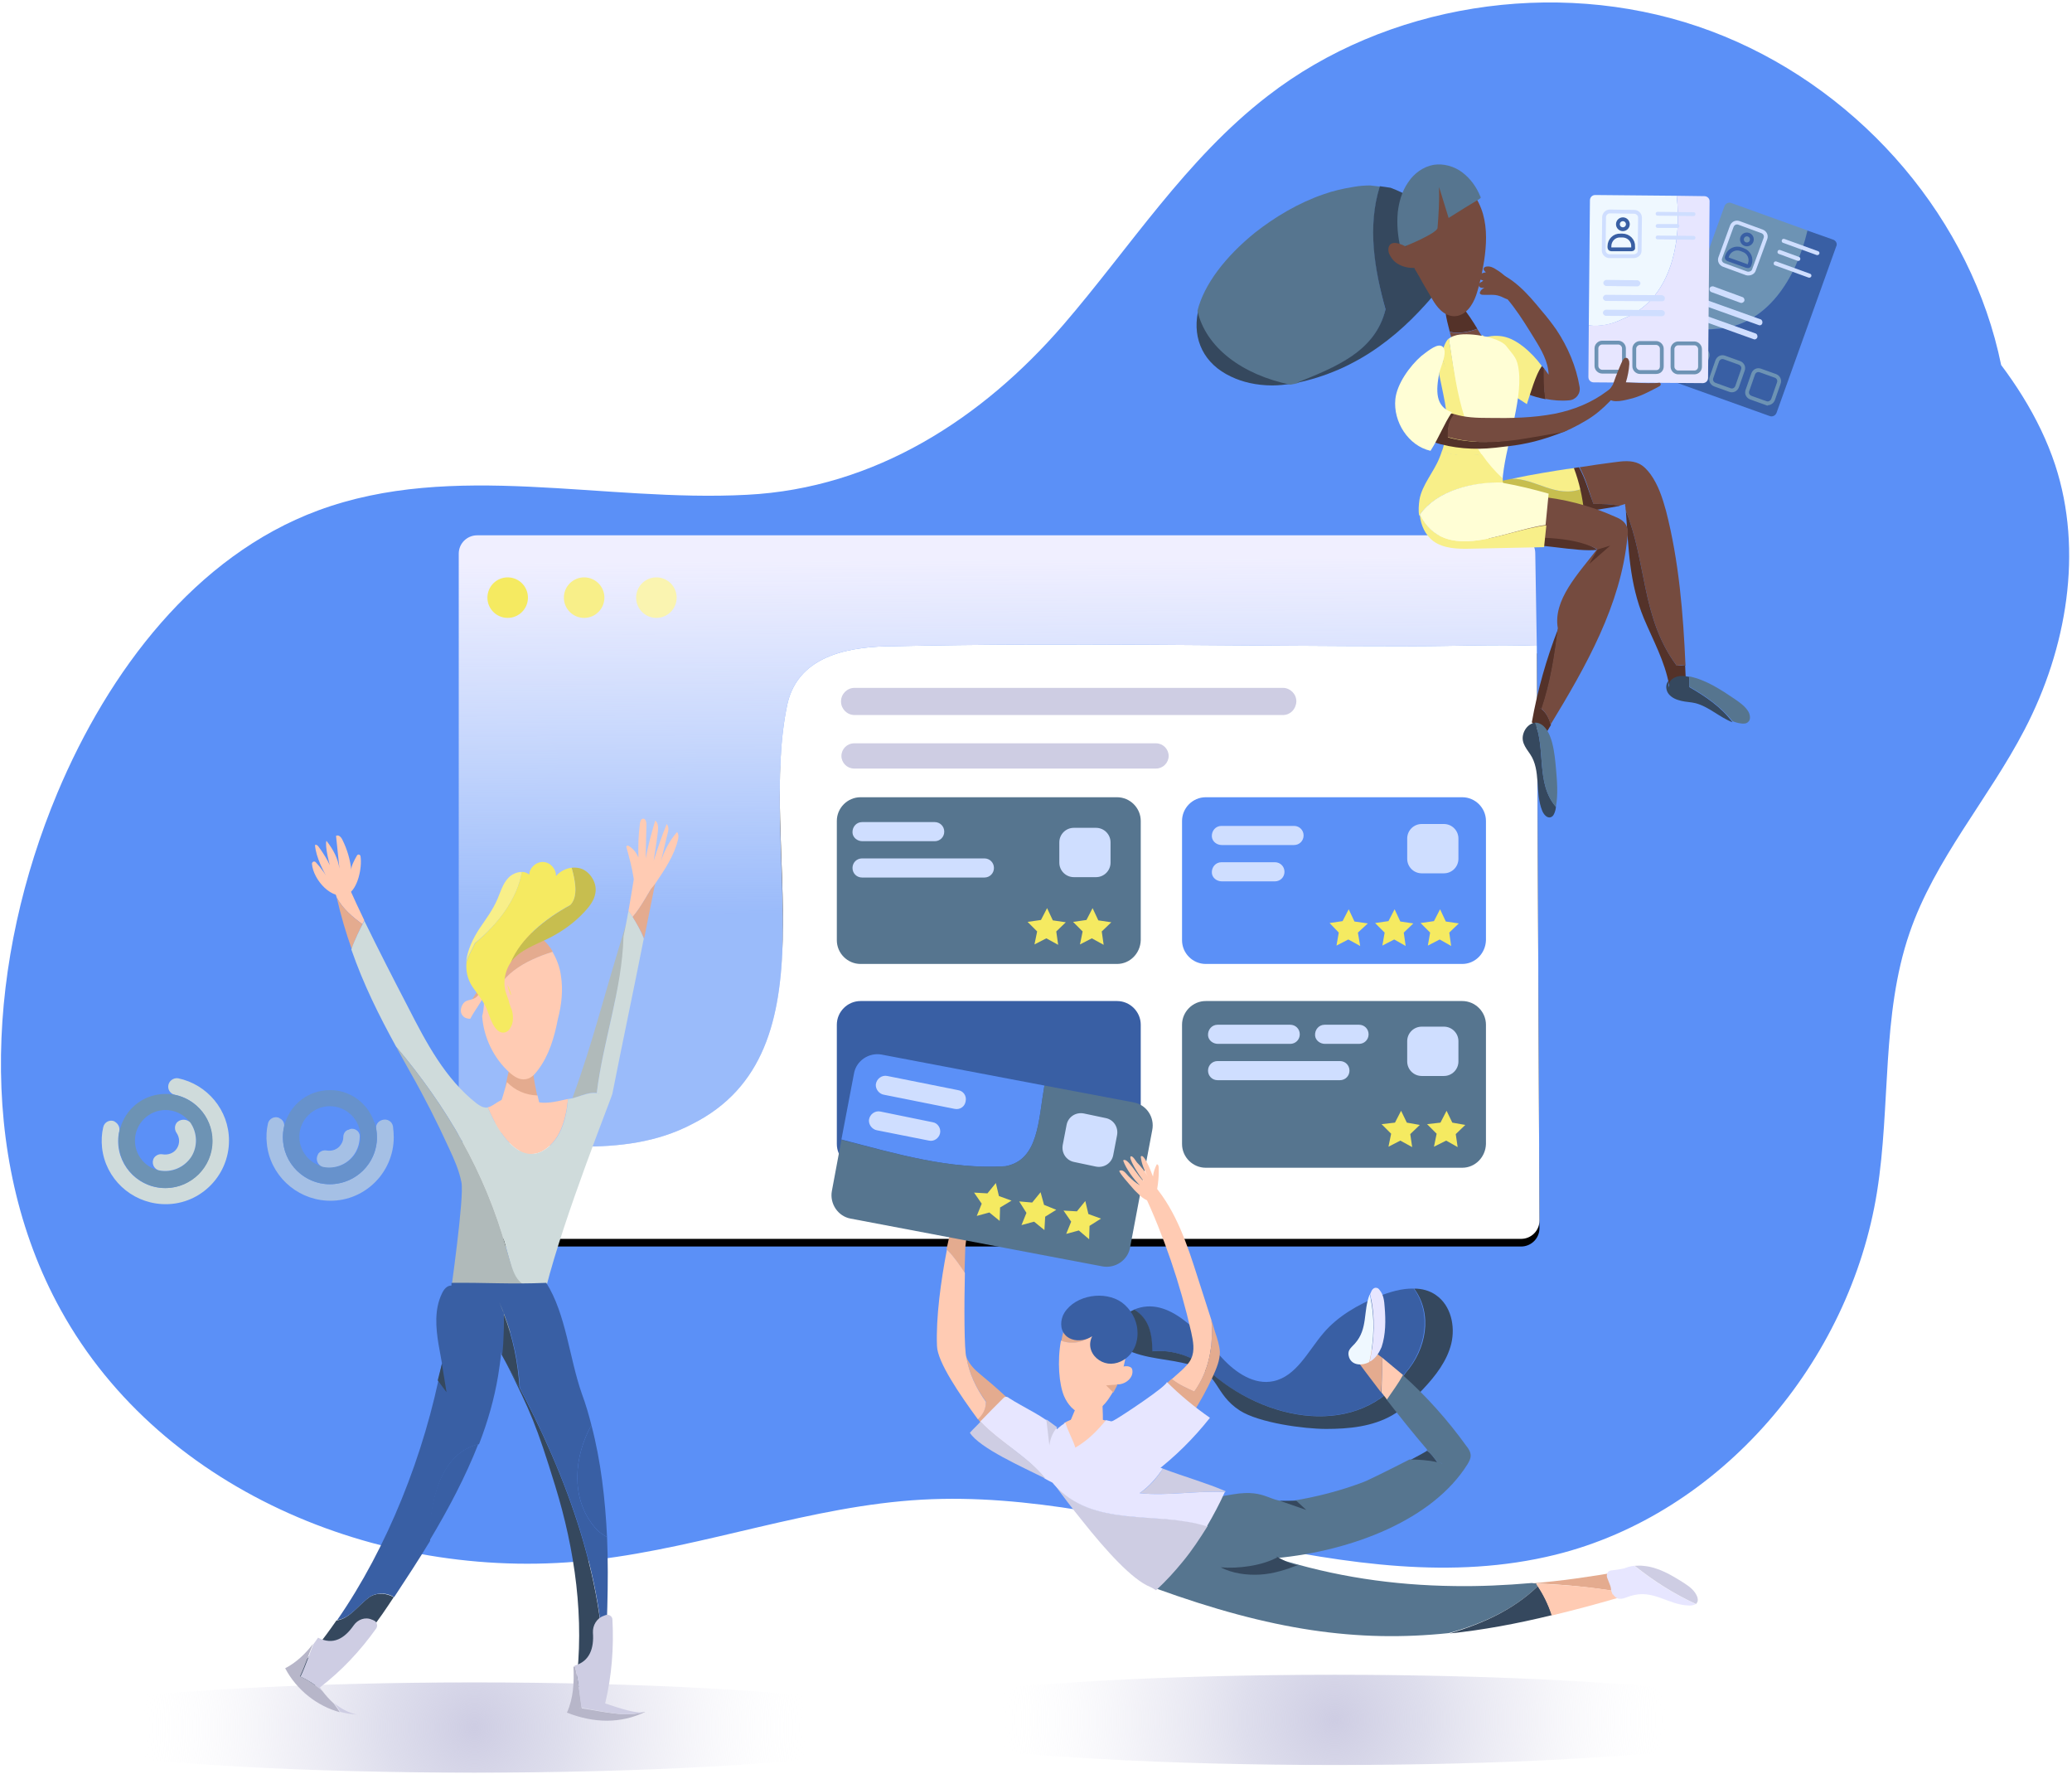 <svg xmlns="http://www.w3.org/2000/svg" xmlns:xlink="http://www.w3.org/1999/xlink" width="542" height="464" viewBox="0 0 542 464">
    <defs>
        <path id="b" d="M370 169c-45 0-91-1-136 0-11 0-25 2-28 15-8 37 13 91-25 110-18.1 9.5-39.9 4.8-61 4v.1h1v21.1c0 2.6 2.1 4.8 4.8 4.8h272.1c2.6 0 4.8-2.1 4.8-4.8L402 169v-.1c-10.7-.4-21.9.1-32 .1z"/>
        <filter id="a" width="128.3%" height="151.5%" x="-14.1%" y="-24.4%" filterUnits="objectBoundingBox">
            <feOffset dy="2" in="SourceAlpha" result="shadowOffsetOuter1"/>
            <feGaussianBlur in="shadowOffsetOuter1" result="shadowBlurOuter1" stdDeviation="13"/>
            <feColorMatrix in="shadowBlurOuter1" values="0 0 0 0 0 0 0 0 0 0 0 0 0 0 0 0 0 0 0.5 0"/>
        </filter>
        <linearGradient id="c" x1="50.081%" x2="49.489%" y1="60.493%" y2="3.804%">
            <stop offset="0%" stop-color="#FFF" stop-opacity=".383"/>
            <stop offset="100%" stop-color="#F0EFFF"/>
        </linearGradient>
        <radialGradient id="d" cx="49.995%" cy="49.83%" r="370.474%" fx="49.995%" fy="49.83%" gradientTransform="matrix(.096 0 0 1 .452 0)">
            <stop offset=".513%" stop-color="#CECDE3"/>
            <stop offset="27.42%" stop-color="#D2D2E6" stop-opacity=".73"/>
            <stop offset="57.42%" stop-color="#E0DFED" stop-opacity=".428"/>
            <stop offset="88.82%" stop-color="#F5F5FA" stop-opacity=".112"/>
            <stop offset="100%" stop-color="#FFF" stop-opacity="0"/>
        </radialGradient>
    </defs>
    <g fill="none" fill-rule="evenodd">
        <path fill="#5B90F7" fill-rule="nonzero" d="M497 196.9c25.3-29.6 35-71.2 24.8-108.4s-40.2-68.9-77.7-81.6c-37.5-12.7-81.5-5.8-112.5 18.2-21.4 16.5-36 39.6-53.5 59.9-21.1 24.4-49.2 42.7-82.7 44.4-37.6 2-76.8-9-112.2 4.1-32.1 11.9-54.8 42-68.2 73.9-18 43-21.6 94.5.9 135.2 26.6 48.2 85.8 71.8 139.9 65.3 28.8-3.4 56.5-14.1 85.4-15.7 55.8-3.1 111.5 27.8 165.7 14.4 43.2-10.7 77-50.4 84.1-94.9 3.6-22.5 1.1-46.2 8.5-67.7 6.6-19.3 20.7-35.1 30.1-53.2 11-21.1 15.4-46.6 8-69.2-4.2-12.7-11.8-24-20.5-34-21.7-24.8-52.3-49.7-84.6-54.8-32.3-5.1-64.3-8.4-89 13.4 2.1-1 2.4 16.6 4.5 15.6"/>
        <g fill-rule="nonzero">
            <use fill="#000" filter="url(#a)" xlink:href="#b"/>
            <use fill="#FFF" xlink:href="#b"/>
        </g>
        <path fill="url(#c)" fill-rule="nonzero" d="M396.9 140H124.8c-2.6 0-4.8 2.1-4.8 4.8V298c21.1.8 42.9 5.5 61-4 38-19 17-73 25-110 3-13 17-15 28-15 45-1 91 0 136 0 10.1 0 21.3-.5 32-.1l-.4-24.2c0-2.6-2.1-4.7-4.7-4.7z"/>
        <ellipse cx="124.1" cy="451.8" fill="url(#d)" fill-rule="nonzero" rx="123.1" ry="11.8"/>
        <ellipse cx="349.1" cy="449.8" fill="url(#d)" fill-rule="nonzero" rx="123.1" ry="11.8"/>
        <g fill-rule="nonzero">
            <path fill="#CFDBDB" d="M44 284.2c0 1 .7 1.9 1.7 2.1 5.9 1.2 10.2 6.6 9.8 12.9-.4 6.1-5.5 11.2-11.6 11.5-7.1.4-13-5.3-13-12.3 0-.9.1-1.7.3-2.6.2-1-.3-1.9-1.1-2.4 0 0-.1 0-.1-.1-1.2-.6-2.7.1-3 1.5-.4 1.7-.5 3.5-.3 5.4.9 8 7.5 14.2 15.6 14.7 9.6.6 17.6-7.1 17.6-16.6 0-8-5.7-14.7-13.3-16.3-1.3-.2-2.6.8-2.6 2.2z"/>
            <path fill="#6D93B4" d="M44 286.1v0h-.7c-5.4 0-9.9 3.4-11.6 8.2.2.1.5.3.7.5-.2-.2-.5-.3-.7-.5-.5 1.3-.7 2.6-.7 4.1 0 6.8 5.5 12.3 12.3 12.3 6.8 0 12.3-5.5 12.3-12.3 0-6.6-5.2-11.9-11.6-12.3zm-.7 20.2c-4.4 0-8-3.6-8-8s3.6-8 8-8 8 3.6 8 8c-.1 4.4-3.6 8-8 8z"/>
            <path fill="#CFDBDB" d="M46.1 293.8c-.5.8-.4 1.8.1 2.5.8 1.2.9 2.7.1 4-.8 1.3-2.3 1.8-3.7 1.6-.9-.2-1.8.2-2.3.9-.8 1.3-.1 3 1.4 3.3 3.1.6 6.4-.7 8.3-3.5 1.8-2.8 1.6-6.4-.2-9-1-1.1-2.9-1-3.7.2z"/>
            <g opacity=".64">
                <path fill="#CFDBDB" d="M98.4 295.3c.2.9.2 1.9.2 2.9-.4 6.2-5.4 11.1-11.6 11.5-7.1.4-13-5.3-13-12.3 0-.9.1-1.7.3-2.5.2-1-.2-2-1.1-2.4 0 0-.1 0-.1-.1-1.2-.6-2.7.1-3 1.4-.4 1.7-.5 3.5-.3 5.3.8 8.1 7.5 14.4 15.6 14.9 9.6.6 17.6-7.1 17.6-16.6 0-.9-.1-1.9-.2-2.8-.2-1.3-1.5-2.1-2.8-1.7-1.1.3-1.8 1.3-1.6 2.4z"/>
                <path fill="#6D93B4" d="M96 294c.7-.2 1.3-.3 1.9-.5-1.6-4.7-5.8-8.1-10.9-8.4v0h-.7c-5.4 0-9.9 3.4-11.6 8.2.2.1.5.3.7.5-.2-.2-.5-.3-.7-.5-.5 1.3-.7 2.6-.7 4.1 0 6.8 5.5 12.3 12.3 12.3 6.8 0 12.3-5.5 12.3-12.3 0-1.4-.2-2.6-.6-3.9-.7.2-1.3.3-2 .5zm-9.7 11.3c-4.4 0-8-3.6-8-8s3.6-8 8-8 8 3.6 8 8-3.6 8-8 8z"/>
                <path fill="#CFDBDB" d="M91 295.5c-.8.3-1.2 1.1-1.2 1.9 0 .7-.2 1.3-.6 1.9-.8 1.3-2.3 1.8-3.7 1.6-.9-.2-1.8.2-2.3.9v.1c-.8 1.3-.1 3 1.4 3.3 3.1.6 6.4-.7 8.2-3.5.9-1.4 1.3-3 1.3-4.6 0-1.3-1.4-2.2-2.6-1.8-.1.1-.3.2-.5.2z"/>
            </g>
        </g>
        <path fill="#FFCBB3" fill-rule="nonzero" d="M398.2 99.1l-3.1.3c.7.4 1.5.8 2.2 1 .3-.4.6-.9.9-1.3z"/>
        <path fill="#543229" fill-rule="nonzero" d="M403.4 95.7c-1.6 2.2-3.1 4.6-4 7.3 1.6.6 3.2 1.1 4.9 1.4-.4-2.7-.4-5.1-.4-8.1-.3-.2-.4-.4-.5-.6z"/>
        <path fill="#754B3F" fill-rule="nonzero" d="M410.4 104.7c1.8-.1 3.1-1.7 2.8-3.5-.9-5.4-3.1-10.5-6.1-15-1.2-1.7-2.5-3.4-3.9-5-3.6-4.4-7.6-9-13.1-10.5l-1.2 2.4c5.4 3.9 9 9.8 12.5 15.5 1.8 2.9 3.6 6 3.7 9.4-.4-.6-.9-1.2-1.3-1.8 0 2.9 0 5.4.4 8.1 2 .4 4.1.6 6.2.4z"/>
        <path fill="#F8EF89" fill-rule="nonzero" d="M398.4 90.6c-2.6-2-5.5-3.5-9.9-2.4-.6.1-.5-.9-.9-.4-.2.2-.2.5-.2.8-.5 4 1 10.7 4.4 12.7h1.1c-2.3 3.9.3-.4 0 0-.7-.2-.4.4-1.1 0 2.1 1.8 1.1 0 7.6 4.4.9-2.7 2.3-7.7 3.9-10-1.4-1.9-3-3.6-4.9-5.1z"/>
        <g fill-rule="nonzero">
            <path fill="#543229" d="M386.44 85.967c-2.3-3.785-5.7-8.895-7.7-7.822-1.5.82-.4 5.236.5 8.642 2.4.505 4.9.063 7.2-.82z"/>
            <path fill="#754B3F" d="M386.44 86c-2.2.88-4.8 1.32-7.2.88.5 1.761.9 3.27.9 3.837.3 0 6.3 3.522 8.4 3.27 2.1-.251.3-4.214.3-4.276-.5-.44-1.3-1.95-2.4-3.711z"/>
        </g>
        <g fill-rule="nonzero">
            <path fill="#35485E" d="M313.435 81.102c0 .2-.1.4-.1.6-1.4 7.1 1.6 13.5 8.7 16.8 2.9 1.4 6.6 2.3 10.8 2.3 1.6 0 3.3-.2 4.9-.4-12.7-2.5-22.1-9.7-24.3-19.3z"/>
            <path fill="#56758F" d="M362.435 81.002c-2.8-10.4-4.7-21.6-1.5-32.2l-2.5-.3c-1.4 0-2.9.1-4.5.4-2.5.4-5.2 1-7.7 1.9-6.7 2.3-12.8 6-17.9 10-7.8 6.3-13.4 13.6-15.1 20.5 2.2 9.6 11.7 16.7 24.3 19.3.5-.1 1.1-.2 1.6-.3 10.2-4.2 20.6-8.2 23.3-19.3z"/>
            <path fill="#35485E" d="M363.735 49.102l-2.8-.4c-3.3 10.6-1.4 21.8 1.5 32.2 0-.2.1-.4.1-.6 0 .2-.1.4-.1.6 0 .2.1.4.1.5 0-.2-.1-.4-.1-.5-2.7 11.1-13.1 15.1-23.2 19.2 3.6-.7 7.3-1.9 10.8-3.4 1.9-.8 3.8-1.8 5.6-2.8 7-4 12.6-9.1 17.2-14.2 3-3.3 5.6-6.7 7-10.1.7-1.7 1-3.3 1.1-4.9-2.6-6.8-8.7-12.4-17.2-15.6z"/>
            <path fill="#754B3F" d="M374.635 78.202c1.2 2.1 3 4.4 5.7 4.5 3 0 4.9-2.9 5.8-5.5 1-3 1.6-6 2.1-9.1.6-4 .8-8.2-.3-12.1-1.1-3.9-3.7-7.7-7.6-9.7-2.2-1.1-4.8-1.6-7.1-.8-5.9 2-6 9.8-6 14.4-.2 6 4.3 13 7.4 18.3z"/>
            <path fill="#56758F" d="M376.035 59.602c.3-3.6.5-7.1.4-10.7.8 2.7 1.7 5.4 2.5 8.1 2.7-1.7 5.4-3.4 8.1-5l.3-.3c0-.1 0-.2-.1-.3-1-2.5-2.6-4.7-4.7-6.3-2.1-1.6-4.9-2.4-7.5-2-2.8.5-5.2 2.3-6.7 4.6-1.6 2.3-2.4 5.1-2.7 7.8-.3 3.1 0 6.3.7 9.3 1.3-.3 9.7-3.9 9.7-5.2z"/>
        </g>
        <path fill="#C7BE4F" fill-rule="nonzero" d="M395.5 125.2c-1.5.3-2.9.6-4.3.9-.2.1-.3.1-.5.2.2-.1.3-.1.5-.2-3.7.9-7 1.8-8.6 2.6l5.5-.9c-2.7 2.1 5.3.4 5.8 3.7.6 3.6 4.9 5.3 8.6 5.2 3-.1 6-1.1 8.9-2 .9-.3 2-.5 3.1-.8-.2-2-.5-4-1-6-6.5 2.4-11.8-2.7-18-2.7z"/>
        <path fill="#F8EF89" fill-rule="nonzero" d="M413.6 127.9c-.4-1.9-.9-3.7-1.6-5.5l-2.4.3c-2.6.4-8.4 1.3-14.1 2.5 6.2 0 11.5 5.1 18.1 2.7z"/>
        <path fill="#754B3F" fill-rule="nonzero" d="M431.8 124.1c-.8-1.1-1.8-2.2-3-2.8-2-1-4.4-.7-6.6-.4-3 .4-6 .8-9 1.3 1.7 3.1 2.6 6.7 3.6 9.6 2.6 0 4.5 0 6.7.5.3-.1.7-.2 1-.3 0-.1-.1-.2-.1-.3 0 .1.1.2.1.3.2-.1.4-.1.6-.2 0 .3 0 .6.1.9.1 0 .2.1.3.1-.1 0-.2-.1-.3-.1 0 .3 0 .6.1.9 5.5 13.6 4 28 13.3 40.5.8-.1 1.6-.2 2.3 0-.6-13.6-1.7-27.3-5.1-40.5-.9-3.3-2-6.7-4-9.5z"/>
        <path fill="#543229" fill-rule="nonzero" d="M438.6 174.1c0 .1 0 .1 0 0 0 .1 0 .1 0 0-.3 0-.7.1-1 .1.3 0 .6 0 1-.1-9.3-12.5-7.8-26.9-13.3-40.5.7 9.9.9 18.9 4.7 28.1 2.4 5.7 5.5 11.3 6.6 17.4 1.5 0 3-.2 4.4-.8-.1-1.4-.1-2.9-.2-4.3-.7 0-1.4.1-2.2.1zM413.033 122.2c-.41.1-.923.1-1.333.2 1.436 3.8 2.256 7.6 2.667 11.5 2.974-.6 6.461-1 9.333-1.6-2.359-.5-4.308-.5-6.872-.5-1.128-2.9-2.051-6.5-3.795-9.6zM389.6 140.952c.7.384 0 2.82 5.9 1.666 5.2-1.025 17.2 1.923 22.4 1.154-7.9-4.999-16.6-3.205-25.4-4.87.4 1.665-4.2 1.153-2.9 2.05zM403.3 185.5l-.6 1.8.6-1.8c-.2-.1-.4-.3-.6-.4.2.1.4.2.6.4 2.3-6.8 3.4-13.7 4.3-21.1-3.1 7.9-5.4 16.1-6.9 24.5 1.1 1.2 2.2 2.3 3.3 3.5.6-.9 1.1-1.8 1.7-2.8-.4-1.6-1.2-3.2-2.4-4.1z"/>
        <path fill="#754B3F" fill-rule="nonzero" d="M425.4 137.4c-.6-1.2-1.8-1.8-3-2.3-6.5-2.9-13.4-4.7-20.5-5.3-2.1-.2-9-1.4-10.7 0-1.9 1.7.5 8 1.2 10 8.8 1.3 17.6-.1 25.4 3.8-5 6.5-11.6 13.3-10.3 20.7-.9 7.4-2 14.3-4.3 21.1 1.2.9 2 2.5 2.4 4.1 9.3-15.3 18.4-31.3 20.1-49 .2-1 .2-2.1-.3-3.1zM364 63.7c-.9.4-1 1.8-.6 2.7.3.7.8 1.4 1.3 1.9 1.5 1.4 3.9 2 6 1.7 4.5-.6-3.9-7.6-6.7-6.3z"/>
        <path fill="#FFFED5" fill-rule="nonzero" d="M393 126c.5-8.6 5.3-20.9 4.3-29-.4-3.4-1.2-3.8-3.3-6.5-1.8-2.4-10.5-3.8-13.5-2.7-.7.2-1.2.5-1.5.8 1.9 12.2 3 28.7 14 37.4z"/>
        <path fill="#F8EF89" fill-rule="nonzero" d="M386.7 117.3c-5.1-8.6-6.2-19.6-7.7-28.8-.9.7-1.6 2.7-2 4.7 3.6 7.6.1 19.5 9.7 24.1z"/>
        <path fill="#F8EF89" fill-rule="nonzero" d="M376.967 93.3c-.461 1.8-.577 3.7-.461 4.8 1.384 7 2.998 12.1 1.268 18.2 2.192 0 4.498-.6 6.69-1.1-6.344-5.5-3.806-15.4-7.497-21.9z"/>
        <path fill="#F8EF89" fill-rule="nonzero" d="M383.5 115.1c-1.9.415-3.9 1.14-5.8 1.14-.1.622-.3 1.14-.5 1.762 3.5 1.554 6.9 1.036 10.4.932-.3-.518-.7-1.036-1-1.554-1.2-.622-2.2-1.347-3.1-2.28z"/>
        <path fill="#F8EF89" fill-rule="nonzero" d="M387.602 118.805c-3.498.202-6.897.604-10.395-.905-.2.604-.4 1.207-.7 1.911-1.5 3.722-4.498 6.941-5.198 10.864-.2 1.408-.3 2.817-.1 4.225 4.298-6.438 13.894-8.953 21.891-8.55v-1.207c-2.1-1.912-3.898-4.024-5.498-6.338z"/>
        <path fill="#F8EF89" fill-rule="nonzero" d="M371.5 134.6c0 .1-.1.1-.1.2.3 2.6 1.4 5.1 3.5 6.7 2.7 2 6.5 2.1 9.9 2 6.3-.1 12.7-.3 19.1-.4l.6-5.7c-10.9 1.2-26.4 10.2-33-2.8z"/>
        <path fill="#FFFED5" fill-rule="nonzero" d="M393.2 126.3v-.1c-7.9-.3-17.4 2.1-21.8 8.4 6.6 13 22.2 4.1 32.9 2.7.3-2.7.5-5.5.8-8.2-3.9-1.1-7.9-2.1-11.9-2.8z"/>
        <path fill="#754B3F" fill-rule="nonzero" d="M369.9 70.1l4.5.7-3.2 1.3z"/>
        <path fill="#543229" fill-rule="nonzero" d="M417.9 143.7l3.3-1-5.5 4.8zM378.8 114.4c0-2 0-4 1.7-6-.1 0-.1 0-.2-.1-.3-.1-.6-.2-.8-.1-.3.1-.5.3-.7.5-1.8 2-3.2 4.3-3.9 6.9 5.2 1.7 10.7 2.1 16.2 1.5 5.4-.6 8.7-1 13.9-2.7 1.5-.5 3.2-1.1 5-1.9-10.1 1.4-20.2 4.9-31.2 1.9z"/>
        <path fill="#754B3F" fill-rule="nonzero" d="M423.1 101c-.8-.4-2 .8-2.6 1.2-4.1 3.1-8.8 5-13.8 6-5.7 1.1-11.5 1.2-17.4 1.1-3 0-6-.1-8.9-1-1.7 2-1.7 4-1.7 6 11 3 20.3.2 30.3-1.3 2.6-1.1 5.9-2.9 7.7-4.2 2-1.4 4.2-3.5 5.8-5.4.7-.5 1.9-1.8.6-2.4z"/>
        <path fill="#FFFED5" fill-rule="nonzero" d="M365 104.4c-.6 5.9 3.4 12.2 9.2 13.5 2.3-3.6 3.4-6.8 5.6-10.1-4.4-1.4-4.2-5.7-3.3-10.3.3-1.5 2.8-6.5.3-7.1-1.4-.3-3.9 1.9-5 2.7-3 2.6-6.4 7.3-6.8 11.3z"/>
        <path fill="#754B3F" fill-rule="nonzero" d="M391.4 70.5c-.7-.5-1.6-.9-2.4-.8-.4 0-.8.2-.9.5-.1.4.3.8.6 1-.5.1-1 .2-1.4.5-.4.3-.7.8-.6 1.3.4.1.9.2 1.3.4-.4.4-1.1.5-1.2 1-.1.3.2.7.5.8.3.1.7.1 1 .1-.5.2-.9.5-1.1 1-.1.1-.1.3-.1.4.1.3.5.4.8.4 1.4.1 2.9-.2 4.3.3.7.2 1.3.6 1.9.8.7.2 1.5.2 2-.3.6-.6.4-1.7.1-2.5-1.1-2-2.9-3.8-4.8-4.9z"/>
        <g transform="translate(435 53)">
            <path fill="#6D93B4" fill-rule="nonzero" d="M13.9 33c13.3-.5 21.1-13.3 24-25.7L17.9.1c-.7-.3-1.5.1-1.8.8L5 31.7c2.7 1.3 5.8 1.7 8.9 1.3z"/>
            <path fill="#395FA4" fill-rule="nonzero" d="M44.6 9.7l-6.8-2.4c-2.9 12.4-10.7 25.2-24 25.7-3.1.4-6.1 0-8.9-1.3L.3 44.4c-.3.7.1 1.5.8 1.8l26.8 9.6c.7.3 1.5-.1 1.8-.8l15.6-43.5c.4-.7 0-1.5-.7-1.8z"/>
            <path stroke="#CFDEFF" d="M21.9 18.5l-6-2.2c-.8-.3-1.2-1.1-.9-1.9l3-8.2c.3-.8 1.1-1.2 1.9-.9l6 2.2c.8.3 1.2 1.1.9 1.9l-3 8.2c-.2.7-1.1 1.1-1.9.9z"/>
            <path fill="#395FA4" fill-rule="nonzero" stroke="#6D93B4" d="M17.5 49l-3.9-1.4c-.8-.3-1.2-1.1-.9-1.9l1.5-4.3c.3-.8 1.1-1.2 1.9-.9l3.9 1.4c.8.3 1.2 1.1.9 1.9l-1.5 4.3c-.3.8-1.1 1.2-1.9.9zM8.2 45.6l-3.9-1.4c-.8-.3-1.2-1.1-.9-1.9L4.9 38c.3-.8 1.1-1.2 1.9-.9l3.9 1.4c.8.3 1.2 1.1.9 1.9l-1.5 4.3c-.3.8-1.1 1.2-1.9.9zM26.9 52.4L23 51c-.8-.3-1.2-1.1-.9-1.9l1.5-4.3c.3-.8 1.1-1.2 1.9-.9l3.9 1.4c.8.3 1.2 1.1.9 1.9l-1.5 4.3c-.3.7-1.1 1.2-1.9.9z"/>
            <g fill="#CFDEFF" fill-rule="nonzero">
                <path d="M31.1 9.8l9.8 3.6M40.2 13.7l-8.8-3.2c-.3-.1-.4-.4-.3-.7.1-.3.4-.4.7-.3l8.8 3.2c.3.1.4.4.3.7-.1.2-.4.4-.7.3z"/>
            </g>
            <g fill="#CFDEFF" fill-rule="nonzero">
                <path d="M28.9 15.7l9.9 3.6M38.1 19.6l-8.8-3.2c-.3-.1-.4-.4-.3-.7.1-.3.4-.4.7-.3l8.8 3.2c.3.1.4.4.3.7-.1.2-.4.4-.7.3z"/>
            </g>
            <g fill="#CFDEFF" fill-rule="nonzero">
                <path d="M30 12.8l5.9 2.1M35.2 15.2l-4.9-1.8c-.3-.1-.4-.4-.3-.7.1-.3.4-.4.7-.3l4.9 1.8c.3.1.4.4.3.7-.1.3-.4.4-.7.3z"/>
            </g>
            <g fill="#CFDEFF" fill-rule="nonzero">
                <path d="M10.8 26.1L26 31.6M25 32l-13.7-4.9c-.4-.1-.6-.6-.5-1 .1-.4.6-.6 1-.5l13.7 4.9c.4.1.6.6.5 1-.1.5-.6.7-1 .5z"/>
            </g>
            <g fill="#CFDEFF" fill-rule="nonzero">
                <path d="M9.5 29.8l15.2 5.4M23.7 35.7L10 30.8c-.4-.1-.6-.6-.5-1 .1-.4.6-.6 1-.5l13.7 4.9c.4.1.6.6.5 1-.1.4-.6.7-1 .5z"/>
            </g>
            <g fill="#CFDEFF" fill-rule="nonzero">
                <path d="M12.1 22.4l9.2 3.3M20.3 26.2l-7.6-2.8c-.4-.1-.6-.6-.5-1 .1-.4.6-.6 1-.5l7.6 2.8c.4.1.6.6.5 1-.2.4-.6.6-1 .5z"/>
            </g>
            <circle cx="21.957" cy="9.616" r="1.3" fill="#6D93B4" fill-rule="nonzero" stroke="#395FA4" transform="rotate(-70.221 21.957 9.616)"/>
            <path fill="#6D93B4" fill-rule="nonzero" stroke="#395FA4" d="M22 16.6l-5-1.8c-.2-.1-.4-.4-.3-.6l.1-.3c.5-1.5 2.2-2.3 3.7-1.7l.5.2c1.5.5 2.3 2.2 1.7 3.7l-.1.3c0 .1-.3.3-.6.2z"/>
        </g>
        <g transform="translate(415 51)">
            <path fill="#EFF8FF" fill-rule="nonzero" d="M9.5 32.4C21.9 27.6 25 12.8 23.6.2L2.3 0C1.5 0 .9.6.9 1.4L.6 34.1c3.1.4 6.1-.3 8.9-1.7z"/>
            <path fill="#E7E6FF" fill-rule="nonzero" d="M30.8.3L23.6.2C25 12.8 21.9 27.6 9.5 32.4c-2.8 1.4-5.8 2-8.9 1.7L.5 47.6c0 .8.6 1.4 1.4 1.4l28.5.2c.8 0 1.4-.6 1.4-1.4l.4-46.2c0-.7-.6-1.3-1.4-1.3z"/>
            <path stroke="#CFDEFF" d="M12.3 16H6c-.8 0-1.5-.7-1.5-1.5l.1-8.7c0-.8.7-1.5 1.5-1.5l6.4.1c.8 0 1.5.7 1.5 1.5l-.1 8.7c0 .8-.7 1.4-1.6 1.4z"/>
            <path fill="#E7E6FF" fill-rule="nonzero" stroke="#6D93B4" d="M18.2 46.3H14c-.8 0-1.5-.7-1.5-1.5v-4.6c0-.8.7-1.5 1.5-1.5h4.2c.8 0 1.5.7 1.5 1.5v4.6c0 .9-.6 1.5-1.5 1.5zM8.3 46.2H4.1c-.8 0-1.5-.7-1.5-1.5v-4.6c0-.8.7-1.5 1.5-1.5h4.2c.8 0 1.5.7 1.5 1.5v4.6c0 .9-.6 1.5-1.5 1.5zM28.2 46.4H24c-.8 0-1.5-.7-1.5-1.5v-4.6c0-.8.7-1.5 1.5-1.5h4.2c.8 0 1.5.7 1.5 1.5v4.6c0 .8-.6 1.5-1.5 1.5z"/>
            <g fill="#CFDEFF" fill-rule="nonzero">
                <path d="M18.1 4.9l10.4.1M28 5.5l-9.4-.1c-.3 0-.5-.2-.5-.5s.2-.5.5-.5l9.4.1c.3 0 .5.2.5.5s-.2.5-.5.5z"/>
            </g>
            <g fill="#CFDEFF" fill-rule="nonzero">
                <path d="M18.1 11.1l10.4.1M28 11.7l-9.4-.1c-.3 0-.5-.2-.5-.5s.2-.5.5-.5l9.4.1c.3 0 .5.2.5.5s-.3.5-.5.5z"/>
            </g>
            <g fill="#CFDEFF" fill-rule="nonzero">
                <path d="M18.1 8l6.2.1M23.8 8.6h-5.2c-.3 0-.5-.2-.5-.5s.2-.5.5-.5h5.2c.3 0 .5.2.5.5s-.2.5-.5.5z"/>
            </g>
            <g fill="#CFDEFF" fill-rule="nonzero">
                <path d="M4.4 26.9l16.1.2M19.7 27.8l-14.6-.1c-.4 0-.8-.4-.8-.8s.4-.8.8-.8l14.6.1c.4 0 .8.4.8.8 0 .5-.3.8-.8.8z"/>
            </g>
            <g fill="#CFDEFF" fill-rule="nonzero">
                <path d="M4.3 30.8l16.2.2M19.7 31.7l-14.6-.1c-.4 0-.8-.4-.8-.8s.4-.8.8-.8l14.6.1c.4 0 .8.4.8.8 0 .5-.4.8-.8.8z"/>
            </g>
            <g fill="#CFDEFF" fill-rule="nonzero">
                <path d="M4.4 23l9.7.1M13.3 23.9l-8.1-.1c-.4 0-.8-.4-.8-.8s.4-.8.8-.8l8.1.1c.4 0 .8.4.8.8s-.4.8-.8.8z"/>
            </g>
            <circle cx="9.518" cy="7.645" r="1.3" fill="#EFF8FF" fill-rule="nonzero" stroke="#395FA4" transform="rotate(-89.499 9.518 7.645)"/>
            <path fill="#EFF8FF" fill-rule="nonzero" stroke="#395FA4" d="M11.8 14.2H6.5c-.3 0-.5-.2-.5-.5v-.3c0-1.6 1.3-2.9 2.9-2.8h.5c1.6 0 2.9 1.3 2.8 2.9v.3c.1.2-.1.4-.4.4z"/>
        </g>
        <path fill="#35485E" fill-rule="nonzero" d="M398.7 191.3c-1.1 2.5.3 4.1 1.6 6 2.8 4.2 1.2 10 3.1 14.7.4 1 1.3 2.1 2.3 1.7.6-.2.9-.9 1.1-1.6.1-.3.2-.7.2-1.1-5.3-6.1-2.6-15.3-5.5-22-1.3.2-2.3 1.2-2.8 2.3z"/>
        <path fill="#56758F" fill-rule="nonzero" d="M407 200.8c-.3-3.1-.8-10.5-4.6-11.7-.3-.1-.6-.1-.9-.1 2.9 6.7.2 16 5.5 22 .6-3.3.3-6.8 0-10.2z"/>
        <path fill="#35485E" fill-rule="nonzero" d="M441.9 179.7V177h-.1c-1.4-.3-2.9-.4-4.1.4-1.2.8-.8 1.1-1.3 2.4l.1-1.8c-.9.9-.8 2.5 0 3.5s2 1.5 3.3 1.8c1.2.3 2.5.3 3.7.6 3.5.9 6.3 3.7 9.7 5-2.9-4-7.3-6.9-11.3-9.2z"/>
        <path fill="#56758F" fill-rule="nonzero" d="M457.3 188.8c.7-.6.5-1.8.1-2.6-.8-1.4-2.2-2.4-3.5-3.3-3.7-2.5-7.6-5.1-12-6v2.7c4.1 2.3 8.4 5.3 11.3 9 .7.3 1.4.5 2.2.6.7.1 1.4.1 1.9-.4z"/>
        <path fill="#754B3F" fill-rule="nonzero" d="M423.5 96.4c.3-.7.6-1.5 1-2.2.1-.2.3-.5.6-.6.4-.1.8.1.9.5.2.3.2.7.2 1.1-.1 1.6-.4 3.2-.9 4.8 1.5.1 4.7.2 5.8.2 1.5 0 2.2 0 3-.1.2 0 .4.3.3.5 0 .2-.2.3-.3.4-2.6 1.4-5.2 2.8-8 3.4-1.6.4-5.6 1.4-5.6-1.2 0-.8 1-1.9 1.4-2.6.5-1.4 1-2.8 1.6-4.2z"/>
        <g fill-rule="nonzero">
            <path fill="#E4AB8F" d="M134.473 275.105c-.215 1.1-1.398 4-2.473 10.3 2.15 2.3 6.667 7.8 10 8.1-.43-2.5-2.366-10.3-2.473-12.8-.108-3.4-.323-6.3-5.054-5.6z"/>
            <path fill="#FFCBB3" d="M129.115 295.5c-.1.9-.7 6.5 2.3 0 .5-1.1.7-1.9 1.4-.9 2.7 3.9 4.2 8.7 4.3 13.5 1.3-5.1 3.2-10 5.6-14.7-.9-2.2-1.6-4.5-2.1-6.9-3.1-.1-5.9-1.3-8-3.5-1.3 4.6-3 9.5-3.5 12.5z"/>
            <path fill="#FFCBB3" d="M141.8 301.1c4.6-2.6 6.2-7.9 6.8-13.7-3.2.7-5.9 1.5-9.1.6-3.2-.9-5.9-1.8-9.1.1-.9.5-1.8 1.3-2.8 1.5 2.7 6.7 8 14.6 14.2 11.5zM94.8 241.7c.2-.3.3-.7.5-1-1.4-2.9-2.7-5.7-4-8.6l-3.6 1.2c.1.5.2 1 .4 1.5 1.7 3 4.1 5 6.7 6.9z"/>
            <path fill="#E4AB8F" d="M94.8 241.7c-2.6-1.9-5-3.9-6.7-6.9 1.1 4.8 2.4 9.2 3.9 13.4.7-2.3 1.8-4.4 2.8-6.5z"/>
            <path fill="#B0BABA" d="M156.1 285.8c1.6-13.4 7.4-30.5 7.8-44.5-6.2 19.9-8.7 31-14.1 45.7 0 .1-.1.1-.1.2-.1 0-.3.1-.4.1-.2 0-.4.1-.6.1 2.5-.3 4.9-1.9 7.4-1.6z"/>
            <path fill="#CFDBDB" d="M164.4 238.2c-.4 2.2-.8 4.4-1.3 6.7-.4 14.1-5.4 27.6-7 41 .3 0 .5.1.8.2-.3-.1-.5-.1-.8-.2-.1 1.2-.3 2.4-.3 3.7.1-1.2.2-2.4.3-3.7-2.5-.4-5 1.3-7.4 1.5h-.1c-.5 5.8-2.1 11.1-6.8 13.7-6.2 3.1-11.5-4.8-14.2-11.5-.3.1-.6.1-.9 0-.8-.1-1.4-.6-2-1-8.2-6.4-13.2-15.9-17.9-25.1-3.9-7.5-7.8-15.1-11.5-22.7-1.2 2.3-2.5 4.9-3.4 7.5 3.2 9.2 7.2 17.2 11.7 25.4 13.3 15.8 23.3 32.8 28.9 53 2.3 8 1.6 10.2 10.3 10.2 4.9-19.3 17.2-49.8 17.4-50.9 2.7-13.7 5.5-26.8 8.2-40.5-1-2.6-2.4-5.1-4-7.3z"/>
            <path fill="#B0BABA" d="M132.5 326.7c-5.6-20.2-15.6-37.2-28.9-53 1.2 2.2 2.4 4.4 3.7 6.7 3.7 6.5 7.1 13.2 10.2 20 1.3 2.8 2.6 5.7 3.2 8.8.8 3.8-2.8 28.8-3.3 32.6 9.9 1.2 17.4 10.3 27.3 9.1.7-2.3-4.1-8.8-3.1-12.8-6.8-2.5-6.8-3.4-9.1-11.4z"/>
            <path fill="#FFCBB3" d="M172.1 227.2c-1.9-.3-3.8-.7-5.6-1.4-.5 3.1-1.1 6.3-1.6 9.5-.2 1-.3 2-.5 2.9.4.5.7 1.1 1.1 1.6 2.3-2.7 4-6.2 5.9-9.1.2-1.2.5-2.4.7-3.5z"/>
            <path fill="#E4AB8F" d="M165.5 239.8c1.1 1.8 2.2 3.7 3 5.6l2.7-13.5c.1-.4.2-.9.3-1.3-2 3-3.7 6.5-6 9.2z"/>
            <path fill="#FFCBB3" d="M129 261.6v-2.9c-.1 1-.1 1.9 0 2.9z"/>
            <path fill="#E4AB8F" d="M123.1 262.2c1-.1 2.2-.6 3.1-1.2v.5c.4-1.8.5-3.5.5-5.3-1.2 2.4-2.4 3.6-3.6 6zM129.026 262.936c.8-7.8 8.6-11.8 15.6-14-.8-1.4-1.8-2.6-3.1-3.6-2.4-1.9-5.7-2.8-8.7-2.1-3.9 5.4-3.9 12.9-3.8 19.7z"/>
            <path fill="#FFCBB3" d="M146.726 255.136c-.3-2.2-1.1-4.3-2.2-6.2-7 2.2-14.8 6.2-15.6 14v2.9c-.1-1-.1-2 0-2.9-.1-6.8-.1-14.3 3.8-19.7-.7.2-1.3.4-2 .7-3.6 1.8-5.4 6-5.6 10.1-.1 2.3 1.4 5.7-.9 7-1.3.7-2.5.3-3.3 1.8-.5 1-.6 2.2.3 3 .5.5 1.2.6 1.8.6 1.2-2.3 2.4-3.6 3.6-6 0 1.8 0 3.5-.5 5.3.4 5.6 3 11 7.1 14.7 1.2 1.1 2.7 2.1 4.3 1.8 1.4-.2 2.4-1.3 3.2-2.4 2.9-3.8 4.3-8.6 5.2-13.3 1-3.8 1.4-7.7.8-11.4z"/>
            <path fill="#C7BE4F" d="M152.426 227.336c-.9-.4-1.9-.5-2.9-.4 1 3.5 1.8 7.6-.4 9.8-6.7 3.7-13 8.8-15.6 15 2.4-3.3 6.5-4.6 10.1-6.4 3.4-1.7 6.6-4 9.2-6.8 1.3-1.4 2.6-3 2.9-4.9.5-2.4-1-5.2-3.3-6.3z"/>
            <path fill="#F8EF89" d="M136.526 228.036c-1.3 0-2.7.6-3.6 1.6-1.4 1.5-2 3.6-2.8 5.5-1.2 2.8-3 5.2-4.7 7.7-1.7 2.6-3.2 5.7-3.5 8.8.6-1.9 1.7-3.6 2.3-5 5.9-4.8 11-11.3 12.3-18.6z"/>
            <path fill="#F5EA61" d="M149.526 226.936c-1.6.2-3.1 1-4.1 2.2.1-1.8-1.4-3.6-3.3-3.7-1.8-.1-3.6 1.4-3.7 3.3-.6-.5-1.2-.7-1.9-.7-1.3 7.3-6.4 13.7-12.2 18.6-.7 1.4-1.7 3.1-2.3 5-.2 2.2.2 4.4 1.6 6.5 1.4 2 2.7 3.5 3.7 5.7.7 1.7 1.9 6.6 4.6 6.2.6-.1 1.2-.5 1.5-1.1.9-1.3.9-3.1.5-4.7-.4-.9-.7-1.8-.9-2.7-.3-.9-.7-1.8-.9-2.7-.5-2.5.1-5.1 1.5-7.2 2.6-6.2 8.8-11.3 15.6-15 2-2.1 1.3-6.2.3-9.7z"/>
            <path fill="#F5EA61" d="M133.6 259.8c-.2-.8-.5-1.6-.9-2.3.2.9.5 1.8.9 2.7.1-.1.1-.2 0-.4z"/>
            <path fill="#FFCBB3" d="M91.9 227.5c-.3-2.7-1.1-5.4-2.3-7.8-.3-.7-1-1.5-1.7-1.1.3 2.9.6 5.7.9 8.6-.4-2.7-1.6-5-3.4-7.3-.5 1.1.7 6.5 1.9 9.5-.3-2.5-2.5-6-4-8-.2-.3-.6-.6-.9-.4.2 3.1 2.3 7.3 4 9.8-1.1-1.9-2.3-3.7-3.8-5.3-.4-.4-1-.1-1 .4.3 4.2 5.4 9.9 9.4 7.9 2.5-1.2 3.8-6.8 3.3-9.9-.1-.4-.6-.6-.9-.2-.7 1.2-1.6 2.9-1.5 3.8zM164.4 221.2c1.2.7 2.1 1.8 2.6 3.1-.1-3 0-6 .4-9 .1-.6.3-1.2.9-1.2.6 0 .8.9.8 1.5-.1 3-.1 5.9-.2 8.9.6-3.3 1.5-6.6 2.5-9.9.8.6.8 1.8.7 2.8-.3 2.6-.7 5.1-1.1 7.7 1-3.2 2.1-6.4 3.4-9.6.6.7.5 1.7.2 2.6-.6 2.4-1.1 4.8-1.7 7.1.9-2.8 2.3-5.4 4.2-7.6.5.6.4 1.5.2 2.2-1 4-3.4 7.6-5.7 11-.5.7-.9 1.3-1.6 1.8-2.6 1.5-4-1.1-4.3-3.2-.4-2.6-1.1-5.1-1.8-7.7-.2-.4.2-.7.5-.5z"/>
            <path fill="#35485E" d="M145.2 388.5c5.2 16.8 7.8 35 5.4 52.6 2.4.2 4.8.4 7.3.6.1-1 .1-2 .2-3-.4-29.7-12-57.5-25.8-82.5 6.6 13.3 8 16.4 12.9 32.3zM96.9 417.5c-3.1 2.1-5.4 5.9-8.9 6.3-3.5 5.1-7.3 9.8-11.2 13.9-.2 2.7 4.5 4.2 4.5 4.2s3.9-3.9 5.9-5.5c5.6-4.6 10.3-10.4 14.4-16.6.5-.7.9-1.4 1.4-2.1-1.9-1-4-1.3-6.1-.2z"/>
            <path fill="#35485E" d="M131.2 354.2c.3.7.7 1.3 1 1.9 1.3 2.3 2.5 4.6 3.7 6.9-.4-6.6-1.7-13.2-4.2-19.5 0 3.3-.1 7-.5 10.7z"/>
            <path fill="#395FA4" d="M158.8 402c-1.3-.7-2.5-1.6-3.5-2.9-6.1-7.5-5.1-18.3-.6-26.4-.7-2.8-1.5-5.5-2.5-8.2-3.3-9.4-4.1-20.7-9.3-29-9.3.4-15.7-.1-24.8 0v.7c-1.2 0-2 1-2.5 2.1-2 4.1-1.6 8.9-.9 13.2.3 1.7.6 3.3.9 5-4.5 23.8-14.3 48.3-27.4 67.2 3.6-.5 5.8-4.3 8.9-6.3 2.1-1 4.2-.8 6 .3 3.3-5 6.5-9.9 9.4-14.7-.2-10.4 2.9-23.1 12.8-25.3 2.3-5.9 4-11.9 5-17.9-.3 1.1-.6 2.1-1 3.1.4-1 .7-2 1-3.1.3-2 .6-3.9.8-5.9-.2-.3-.3-.6-.5-.9.2.3.3.6.5.9v-.2c.1.2.2.3.3.5.4-3.7.4-7.3.4-10.7-.4-1-.8-1.9-1.2-2.9.4 1 .9 1.9 1.2 2.9v-.4.4c2.5 6.4 3.8 12.9 4.2 19.5 12.1 23.2 21.8 48.6 22.1 75.6.6-12.2 1.2-24.5.7-36.6z"/>
            <g fill="#395FA4">
                <path d="M112.3 403c5.1-8.5 9.5-16.9 12.8-25.3-9.8 2.3-12.9 15-12.8 25.3zM154.7 372.7c-4.5 8.1-5.5 18.9.6 26.4 1 1.3 2.2 2.2 3.5 2.9-.5-10-1.6-19.8-4.1-29.3z"/>
            </g>
            <path fill="#CECDE3" d="M84.3 442.2l-.6-.9c5.6-4.3 10.5-9.5 14.7-15.4.5-.7.2-1.8-.6-2.1-.2-.1-.4-.2-.5-.2-1.7-.8-3.7-.1-4.8 1.5-2.3 3.3-5.3 5.3-9.3 3.2-.4.6-.8 1.1-1.2 1.7-1.1 2.6-2 5.6-3.4 8.5 2 .9 4 2.2 5.7 3.7z"/>
            <path fill="#B7B6C9" d="M84.3 442.2c-1.7-1.5-3.7-2.8-5.8-3.8 1.4-3 2.3-5.9 3.4-8.5-2 2.6-4.4 4.9-7.3 6.4 3 5.7 8.4 9.9 14.3 11.5-.5-.8-1-1.5-1.6-2.3-1.1-1-2.1-2.1-3-3.3z"/>
            <path fill="#CECDE3" d="M87.4 445.4c.6.7 1.1 1.5 1.6 2.3 1.4.4 2.8.6 4.3.7-2.2-.5-4.2-1.6-5.9-3z"/>
            <path fill="#B7B6C9" d="M152.2 446.8c.1.3.1.6.2.9-.1-.3-.1-.6-.2-.9-.3 0-.5-.1-.8-.1.3 0 .5 0 .8.1-.6-3.8-.9-7.6-1.8-11-.1 0-.2.1-.4.1.2 4.1 0 8.2-1.7 12 7.1 2.8 14.1 2.9 20.5-.2h-.2c-4.9 1.5-10.8-.1-16.4-.9z"/>
            <path fill="#CECDE3" d="M168.7 447.7c-2.3.6-6.7-1-10.4-2.2 1.7-7.1 2.3-14.5 1.9-21.9 0-.9-.9-1.5-1.8-1.2-.2.1-.3.1-.5.2-1.8.6-2.9 2.5-2.8 4.4.3 4-.8 7.5-4.8 8.6 1 3.4 1.2 7.2 1.8 11 5.7 1 11.6 2.6 16.6 1.1z"/>
            <path fill="#35485E" d="M115.6 356.7l1.2 7.4-2.3-3.1z"/>
        </g>
        <path fill="#56758F" fill-rule="nonzero" d="M292.2 252.1h-67.1c-3.4 0-6.2-2.8-6.2-6.2v-31.2c0-3.4 2.8-6.2 6.2-6.2h67.1c3.4 0 6.2 2.8 6.2 6.2v31.2c-.1 3.4-2.8 6.2-6.2 6.2z"/>
        <path fill="#5B90F7" fill-rule="nonzero" d="M382.5 252.1h-67.1c-3.4 0-6.2-2.8-6.2-6.2v-31.2c0-3.4 2.8-6.2 6.2-6.2h67.1c3.4 0 6.2 2.8 6.2 6.2v31.2c-.1 3.4-2.8 6.2-6.2 6.2z"/>
        <path fill="#395FA4" fill-rule="nonzero" d="M292.2 305.4h-67.1c-3.4 0-6.2-2.8-6.2-6.2V268c0-3.4 2.8-6.2 6.2-6.2h67.1c3.4 0 6.2 2.8 6.2 6.2v31.2c-.1 3.4-2.8 6.2-6.2 6.2z"/>
        <path fill="#56758F" fill-rule="nonzero" d="M382.5 305.4h-67.1c-3.4 0-6.2-2.8-6.2-6.2V268c0-3.4 2.8-6.2 6.2-6.2h67.1c3.4 0 6.2 2.8 6.2 6.2v31.2c-.1 3.4-2.8 6.2-6.2 6.2z"/>
        <g fill-rule="nonzero">
            <path fill="#E4AB8F" d="M262.8 375.9c3.4-1.3 7-2.5 5.6-4.9-1.8-2.9-8.2-8.5-12-11.6-1.5-1.2-2.8-2.6-3.6-4.4.7 4.2 2.6 8.2 5.1 11.5 0 2.1-1 3.4-2.1 4.6 1.3 1.8 2.6 3.5 3.6 4.8 3.2 4.2.1.1 4.9 2.4.6.5-2.3-2.1-1.5-2.4zM252.3 332.9c.1-3.3.2-5.9.2-6.6.9-9.1 1.4 3.8 2.3-5.3-2-.3-4-.3-5.9-.1-.4 1.8-.9 3.8-1.3 5.8 1.9 2 3.4 4.1 4.7 6.2z"/>
            <path fill="#FFCBB3" d="M252.8 355c-.6-1.5-.6-14.1-.4-22.1-1.4-2.1-2.8-4.2-4.7-6.1-1.6 8.2-2.9 17.9-2.6 25.2.1 4.2 6 12.8 10.7 19.2 1.2-1.2 2.1-2.5 2.1-4.6-2.5-3.4-4.4-7.4-5.1-11.6 0 .1 0 0 0 0z"/>
            <path fill="#395FA4" d="M301.33 353.407c5.2-.6 11.1 1.5 14.1 4.5 15.2 14.1 40.3 18.5 52.2 1.1 5.3-6.2 7-15.3 2.2-22-3.1-.1-6.3.9-9.2 2-5.4 2.2-10.7 5.2-14.5 9.7-4 4.7-7 11.2-13 12.5-5 1.1-9.9-2.2-13.4-6-5.7-6.1-13.9-16.6-23.1-12.7 3.8 2.3 4.7 6.2 4.7 10.9z"/>
            <path fill="#35485E" d="M375.63 338.707c-1.7-1.2-3.7-1.7-5.7-1.7 4.9 6.7 3.2 15.8-2.2 22-12 17.4-37 13.1-52.2-1.1-3-3-8.9-5.1-14.1-4.5v0c-.4 0-.7.1-1.1.2.4-.1.7-.1 1.1-.2 0-4.7-.9-8.6-4.7-10.9-1 .4-2 1-3 1.7-3.7 2.8-3.7 6.4.6 8.6 5.3 2.7 11.4 2.5 16.9 4.1 7.8 2.2 6.3 7.6 13.1 12 5 3.2 16.7 4.8 22.6 4.8 5.9 0 12.1-.6 17.3-3.6 3.1-1.8 5.7-4.3 8.1-6.9 3.2-3.4 6.2-7.3 7.3-11.8 1.1-4.6-.1-10-4-12.7z"/>
            <path fill="#E4AB8F" d="M286.93 348.207c-2.1-1.9-4.4-3.9-5.5-6.4-2 2.2-3.2 5.4-3.8 8.9 3.3 1.2 7 .2 9.3-2.5z"/>
            <path fill="#FFCBB3" d="M294.63 348.307c-.5-4.3-3.5-10.1-8.8-9.1-1.7.3-3.2 1.2-4.4 2.5 1.1 2.5 3.4 4.5 5.5 6.4 1.2-1.4 2.1-3.2 2.4-5.4-.3 2.2-1.2 4-2.4 5.4.8.7 1.7 1.5 2.4 2.2-.7-.7-1.5-1.4-2.4-2.2-2.4 2.7-6 3.8-9.4 2.5-1 5.4-.5 11.4.8 14.5.9 2.1 2.6 4.2 4.8 4.6 3.1.6 5.8-2 7.4-4.7 3.2-4.8 4.7-10.9 4.1-16.7z"/>
            <path fill="#395FA4" d="M278.43 343.307c-1.1 1.8-1.2 4.3.2 5.8 1.2 1.4 3.4 1.7 5.2 1.2 1.8-.5 3.3-1.8 4.5-3.1-2.1.6-3.5 3-3.1 5.2.4 2.2 2.4 3.9 4.6 4.2 2.2.3 4.5-.8 5.9-2.5 1.4-1.7 2-4 1.8-6.2-.2-2.9-1.8-5.6-4.1-7.3-4.4-3.1-12-2-15 2.7z"/>
            <path fill="#FFCBB3" d="M291.43 358.607c.9-.8 2-1.3 3.2-1.3.5 0 .9.1 1.3.4.2.2.3.6.3.9.1 1.7-1.5 3.1-3.2 3.4-.6.1-1.3.1-1.7-.4-.2-.3-.3-.7-.4-1-.1-.5-.1-1 0-1.5s.6-.9 1-.9"/>
            <path fill="#E4AB8F" d="M292.33 362.107l-3 .2 1.9 1.9z"/>
            <path fill="#5B90F7" d="M263 305c8.7-1.6 8.6-11.9 10.2-21.1l-42.6-8.1c-3.3-.6-6.6 1.6-7.2 4.9l-3.3 17.3c14.5 3.8 28.3 7.9 42.9 7z"/>
            <path fill="#56758F" d="M296.5 288.3l-23.3-4.4c-1.6 9.2-1.5 19.5-10.2 21.1-14.6.9-28.4-3.2-42.9-6.9l-2.5 13.4c-.6 3.3 1.6 6.6 4.9 7.2l65.9 12.5c3.3.6 6.6-1.6 7.2-4.9l5.8-30.7c.7-3.4-1.5-6.7-4.9-7.3z"/>
            <path fill="#FFCBB3" d="M279.5 372.25c2.965.063 6.035.125 9 .25 0-1.625 0-3.313-.106-5-2.118.688-4.659 1.125-7.2 1.25-.847 1.938-1.376 3.563-1.694 3.5zM316.9 345.3c-1.2-3.7-2.4-7.5-3.6-11.2-2.7-8.5-5.6-17.3-11.4-24.1-1 .5-1.9 1.1-2.9 1.6 5.5 11.8 9.7 24.1 12.6 36.8.5 2.3 1 4.8 0 6.9-.5 1.2-1.5 2.1-2.4 3-1 .9-1.6 1.4-2.7 2.4 1.8 1.5 4.1 2.4 5.9 3.3 3.9-5.5 5-11.8 4.5-18.7z"/>
            <path fill="#E4AB8F" d="M317.8 348.2l-.9-3c.5 6.9-.6 13.2-4.5 18.7.3.2.7.3 1 .5-.3-.2-.6-.3-1-.5-.4.5-.8 1-1.2 1.6.4-.5.8-1 1.2-1.6-1.8-.8-4.1-1.8-5.9-3.3-.9.8-2.1 1.9-4 3.7 2.7 2.3 6.5 3.2 9.3 5.6 2.1-3.2 3.9-6.5 5.5-10 .9-2 1.8-4.1 1.8-6.3-.1-1.8-.7-3.6-1.3-5.4zM361.6 355.1l-4.8-3.6c-.9 1-2.1 1.8-3.4 2.2 2.6 3.5 5.2 7 7.9 10.5.1-3 .3-6.1.3-9.1z"/>
            <path fill="#35485E" d="M373.3 379.4c-.4.3-2.2 1.3-4.5 2.5 2.4 0 5 .2 7.3.7-.7-1-1.5-2.3-2.8-3.2z"/>
            <path fill="#E4AB8F" d="M423.8 411c-8 1.4-15.7 2.5-23.2 3.1 7.9.2 15.8 1 23.5 2.3 0-1.8-.1-3.6-.3-5.4z"/>
            <path fill="#56758F" d="M402.3 414.8c-.1-.2-.3-.4-.4-.7-.4 0-.8 0-1.2-.1-6.9.6-13.6.9-20.2.8l-5.1.6 5.1-.6c-16.2-.2-31.5-2.5-46.7-7.3 19.9-1.9 41-10 50.1-24.6.4-.7.8-1.4.8-2.2 0-.9-.5-1.8-1.1-2.5-4.9-6.8-10.5-13.1-16.8-18.7-1.2 2.2-2.7 4.2-4.2 6.4 3.5 4.5 7 8.9 10.7 13.2 0 0 0 .1-.1.1 1.2 1 2 2.3 2.8 3.2.5.1 1 .2 1.4.4-.5-.2-.9-.3-1.4-.4.1.1.2.3.4.4-.1-.1-.2-.3-.4-.4-2.3-.5-4.9-.7-7.3-.7-4.7 2.4-11.3 5.7-12.3 6-5.9 2.2-12 3.8-18.3 4.8-6.1.9-6.4-3.2-15.5-1.7-5.3.9-9.4 1.5-11.4 6.2-.2.5-.3.9-.4 1.4-1-.5-2.1-1-3.1-1.5-2-1-3.4.6-5.6 1.2-1.3.4-2.3 1.4-3.4 2.2-4.9 3.5-5.4 11.9 3.6 15.1 30.3 11 52.8 14.2 76.7 11.7 8.9-2.5 16.9-6.1 23.3-12.3z"/>
            <path fill="#35485E" d="M402.3 414.8c-6.4 6.2-14.4 9.8-23.1 12.4 8.6-.9 17.4-2.5 26.8-4.8-.9-2.6-2.1-5.2-3.7-7.6z"/>
            <path fill="#FFCBB3" d="M424.2 416.4c-7.4-1.3-14.9-2-22.4-2.2 1.8 2.6 3.2 5.4 4.1 8.3 5.8-1.4 11.9-3 18.3-4.9.1-.4 0-.8 0-1.2zM361.6 355.1c0 3-.2 6.1-.2 9.1.5.6.9 1.2 1.4 1.8 1.5-2.2 3-4.2 4.2-6.4l-5.4-4.5zM289.3 371.51c-1.467-.345-2.933-.574-4.295-.804-2.515-.23-4.82.345-6.705 1.492.629 2.524 1.886 5.049 2.724 7.459 3.562-2.295 6.076-5.164 8.276-8.147z"/>
            <path fill="#CECDE3" d="M320.5 390.2c0-.1.1-.1.1-.2-4.8-2.1-10.8-3.8-16.4-5.9-1.7 2.5-3.6 4.8-6.1 6.4 7.2.8 15-.7 22.4-.3zM275.6 387.9c2.3 3.2 4.8 6.5 7.4 9.7 6.5 8.2 13.2 15.5 17.8 17.4.3.1.8.4 1.6.9 2.5-2.3 4.8-4.8 7-7.5 2.4-2.9 4.5-6.1 6.5-9.3-13.3-4.2-30 .8-40.3-11.2z"/>
            <path fill="#E7E6FF" d="M298.1 390.5c2.5-1.7 4.4-4 6.1-6.4-3.9-1.5-7.6-3.3-10.4-5.5-1.9-1.5.4-5.2-1.8-6.5-.9-.3-1.8-.5-2.7-.7-2.2 2.7-4.6 5.2-8 7.2-.7-2.2-2-4.4-2.6-6.5-5.2 3-7.4 10.2-3.3 15.7 0 .1.1.1.1.2 10.3 11.9 27 7 40.2 11.2 1.7-2.9 3.3-5.9 4.7-9-7.3-.4-15.1 1.1-22.3.3z"/>
            <path fill="#E7E6FF" d="M305.2 361.4c.7.7-12.6 9.5-13.9 10.1-.4.2-.9.4-1.4.6-.7 1.8-1.7 3.5-2.8 5.2 1 1.6 2.8 3.2 3.7 4 2.5 2 5.6 3.1 8.6 4.2.4.2.9.3 1.4.3.5-.1.9-.4 1.2-.7 5.4-4.1 10.3-9 14.5-14.3-4-2.8-7.8-5.9-11.3-9.4z"/>
            <path fill="#FFFED5" d="M278 389.6c-.1.1 0 .1 0 0z"/>
            <path fill="#E7E6FF" d="M276.5 373.7c-3.1-3.2-8.8-5.6-12.6-8.1-.2-.2-.5-.3-.8-.3-.3 0-.5.2-.7.4-2 2-4 4-6 6.1 5.3 5.6 12.4 9.1 16.9 14.9.9.5 1.7.9 2.3 1.2 1.8 1 2.2 1.5 2.2 1.7 0-.2.4-.6 2.6-1.2 1.3-.2-2.6-13.4-3.9-14.7z"/>
            <path fill="#CECDE3" d="M256.5 371.8c-.9 1-1.9 1.9-2.8 2.9 2.5 4 13.8 9 19.8 12-4.6-5.8-11.6-9.3-17-14.9z"/>
            <path fill="#E7E6FF" d="M362.2 341.8c-.1-1.6-.3-3.2-1.3-4.4-.2-.3-.5-.6-.9-.6-.7-.1-1.2.6-1.4 1.2-.1.2-.2.4-.2.5 1.4 5.9 1.1 11.9-.1 17.6.1-.1.2-.1.4-.2 1.3-.9 2.1-2.2 2.7-3.6 1.1-3.3 1.1-7 .8-10.5z"/>
            <path fill="#EFF8FF" d="M358.3 338.5c-1.8 4.5-.4 9-3.9 12.9-1.1 1.2-2.1 1.8-1.5 3.6.8 2.2 3.5 2.2 5.3 1.2 1.3-5.8 1.5-11.8.1-17.7z"/>
            <path fill="#E7E6FF" d="M424.4 410.5c-2.2 1.3-4.1 4.6-2.3 6.7 1.3 1.6 2.6.8 4.4.2 6.1-1.9 9.7 2.4 15.5 2.5.5 0 1.1-.1 1.6-.4-5.8-2.6-11.2-6.1-16.1-10-1.1.1-2.1.4-3.1 1z"/>
            <path fill="#CECDE3" d="M444 419c.2-.4.1-.9 0-1.3-.6-1.7-2.1-2.8-3.5-3.7-3.3-2.1-6.8-4.2-10.8-4.5-.7-.1-1.4 0-2.1 0 4.9 3.9 10.3 7.4 16.1 10 0-.1.2-.3.3-.5z"/>
            <path fill="#35485E" d="M319.3 409.9c3.1 1.6 6.8 2.1 10.3 1.9 3.5-.2 6.9-1.3 10.2-2.6-1.3.5-4.9-1.6-6-2.2l.3.3c-4 2.2-10.3 3-14.8 2.6z"/>
            <path fill="#CECDE3" d="M276.5 373.3c-1.1 1.3-1.8 3-2 4.7-.3-2.3-.5-4.5-.8-6.8 1.4 1 2.8 2.1 4.3 3.1"/>
            <path fill="#FFCBB3" d="M292.8 306.2c1-.5 1.7.7 2.4 1.4.9.9 1.9 1.8 3 2.4-1.6-1.5-3.7-4.4-4.4-6.5 1.1-1.1 3.9 4.4 5.4 5.4-1.3-1.5-4.4-6.5-3.3-6.5.5 0 1.2 1.2 1.5 1.6 1.1 1.1 2.1 2.4 2.9 3.7-1-1.6-1.7-3.4-1.9-5.2.7-1.1 2.5 3.3 3.2 5.2.1-1.1.5-2.2 1-3.2.4 0 .5.5.5.9.1 2.8-.3 5.6-1 8.3 0 .2-.1.4-.3.4-.1.1-.3.1-.5.1-2.1-.2-3.1-1.6-4.5-2.9-1.4-1.6-4.1-4.6-4-5.1z"/>
            <path fill="#E7E6FF" d="M421.6 415.7l-1.2-3.1c-.3-.9.2-1.9 1.2-1.9 1.8-.2 3.5-.5 5.2-1-.6 1.5-1.2 2.9-2.1 4.2-.8 1.3-1.9 2.5-3.3 3.3.7-.3.4-.9.2-1.5z"/>
            <path fill="#35485E" d="M334.8 392.5l6.9 2.4-2.6-2.4z"/>
        </g>
        <circle cx="132.8" cy="156.3" r="5.3" fill="#F5EA61" fill-rule="nonzero"/>
        <circle cx="152.8" cy="156.3" r="5.3" fill="#F8EF89" fill-rule="nonzero"/>
        <circle cx="171.7" cy="156.3" r="5.3" fill="#FAF4B0" fill-rule="nonzero"/>
        <path fill="#CECDE3" fill-rule="nonzero" d="M335.6 187H223.5c-1.9 0-3.5-1.6-3.5-3.5v-.1c0-1.9 1.6-3.5 3.5-3.5h112.1c1.9 0 3.5 1.6 3.5 3.5v.1c-.1 2-1.6 3.5-3.5 3.5zM302.4 201h-79c-1.8 0-3.3-1.5-3.3-3.3 0-1.8 1.5-3.3 3.3-3.3h79c1.8 0 3.3 1.5 3.3 3.3 0 1.8-1.5 3.3-3.3 3.3z"/>
        <path fill="#CFDEFF" fill-rule="nonzero" d="M257.5 229.5h-32c-1.4 0-2.5-1.1-2.5-2.5s1.1-2.5 2.5-2.5h32c1.4 0 2.5 1.1 2.5 2.5s-1.1 2.5-2.5 2.5zM225.5 215c-1.5 0-2.6 1.3-2.5 2.8.1 1.3 1.3 2.2 2.6 2.2h18.9c1.4 0 2.5-1.1 2.5-2.5s-1.1-2.5-2.5-2.5h-19zM350.5 282.5h-32c-1.4 0-2.5-1.1-2.5-2.5s1.1-2.5 2.5-2.5h32c1.4 0 2.5 1.1 2.5 2.5s-1.1 2.5-2.5 2.5zM318.5 268c-1.5 0-2.6 1.3-2.5 2.8.1 1.3 1.3 2.2 2.6 2.2h18.9c1.4 0 2.5-1.1 2.5-2.5s-1.1-2.5-2.5-2.5h-19zM346.5 268c-1.5 0-2.6 1.3-2.5 2.8.1 1.3 1.3 2.2 2.6 2.2h8.9c1.4 0 2.5-1.1 2.5-2.5s-1.1-2.5-2.5-2.5h-9zM319.5 225.5c-1.5 0-2.6 1.3-2.5 2.8.1 1.3 1.3 2.2 2.6 2.2h13.9c1.4 0 2.5-1.1 2.5-2.5s-1.1-2.5-2.5-2.5h-14zM319.5 216c-1.5 0-2.6 1.3-2.5 2.8.1 1.3 1.3 2.2 2.6 2.2h18.9c1.4 0 2.5-1.1 2.5-2.5s-1.1-2.5-2.5-2.5h-19zM286.7 229.4h-5.8c-2.1 0-3.8-1.7-3.8-3.8v-5.3c0-2.1 1.7-3.8 3.8-3.8h5.8c2.1 0 3.8 1.7 3.8 3.8v5.3c0 2.1-1.7 3.8-3.8 3.8zM377.7 228.4h-5.8c-2.1 0-3.8-1.7-3.8-3.8v-5.3c0-2.1 1.7-3.8 3.8-3.8h5.8c2.1 0 3.8 1.7 3.8 3.8v5.3c0 2.1-1.7 3.8-3.8 3.8zM377.7 281.4h-5.8c-2.1 0-3.8-1.7-3.8-3.8v-5.3c0-2.1 1.7-3.8 3.8-3.8h5.8c2.1 0 3.8 1.7 3.8 3.8v5.3c0 2.1-1.7 3.8-3.8 3.8z"/>
        <g fill="#F5EA61" fill-rule="nonzero">
            <path d="M366.5 290.5l1.5 3.1 3.4.6-2.5 2.4.5 3.4-3.1-1.7-3.1 1.6.7-3.4-2.5-2.5 3.5-.4zM378.4 290.5l1.5 3.1 3.4.6-2.5 2.4.5 3.4-3-1.7-3.2 1.6.7-3.4-2.5-2.5 3.5-.4z"/>
        </g>
        <g fill="#F5EA61" fill-rule="nonzero">
            <path d="M273.9 237.5l1.5 3.2 3.4.5-2.5 2.4.5 3.5-3.1-1.7-3.1 1.6.7-3.4-2.5-2.5 3.5-.5zM285.8 237.5l1.5 3.2 3.4.5-2.5 2.4.5 3.5-3.1-1.7-3.1 1.6.7-3.4-2.5-2.5 3.5-.5z"/>
        </g>
        <g fill="#F5EA61" fill-rule="nonzero">
            <path d="M364.8 237.8l1.5 3.2 3.4.5-2.5 2.4.5 3.5-3-1.7-3.1 1.6.6-3.4-2.5-2.5 3.5-.5zM352.8 237.8l1.5 3.2 3.5.5-2.6 2.4.6 3.5-3.1-1.7-3.1 1.6.6-3.4-2.4-2.5 3.4-.5zM376.7 237.8l1.5 3.2 3.4.5-2.5 2.4.5 3.5-3-1.7-3.1 1.6.6-3.4-2.5-2.5 3.5-.5z"/>
        </g>
        <path fill="#CFDEFF" fill-rule="nonzero" d="M230.3 290.7c-1.4-.3-2.8.7-3 2.2-.1 1.3.9 2.5 2.1 2.7l13.6 2.7c1.3.3 2.6-.6 2.9-1.9.3-1.3-.6-2.7-1.9-2.9l-13.7-2.8zM232.1 281.4c-1.4-.3-2.8.7-3 2.2-.1 1.3.9 2.5 2.1 2.7l18.5 3.7c1.4.3 2.7-.6 2.9-2 .3-1.4-.6-2.7-2-2.9l-18.5-3.7zM286.7 305.1l-5.7-1.2c-2.1-.4-3.4-2.4-3-4.5l1-5.2c.4-2.1 2.4-3.4 4.5-3l5.7 1.2c2.1.4 3.4 2.4 3 4.5l-1 5.2c-.4 2.1-2.4 3.4-4.5 3z"/>
        <g fill="#F5EA61" fill-rule="nonzero">
            <path d="M272.2 311.8l.9 3.3 3.2 1.3-2.9 1.8-.2 3.5-2.7-2.2-3.3.9 1.3-3.2-1.9-3 3.4.3zM260.5 309.4l.8 3.4 3.3 1.2-3 1.8-.1 3.5-2.7-2.2-3.3.9 1.3-3.2-2-2.9 3.5.2zM283.9 314.1l.8 3.4 3.3 1.2-3 1.9-.1 3.5-2.7-2.3-3.3.9 1.3-3.2-2-2.9 3.5.2z"/>
        </g>
    </g>
</svg>
